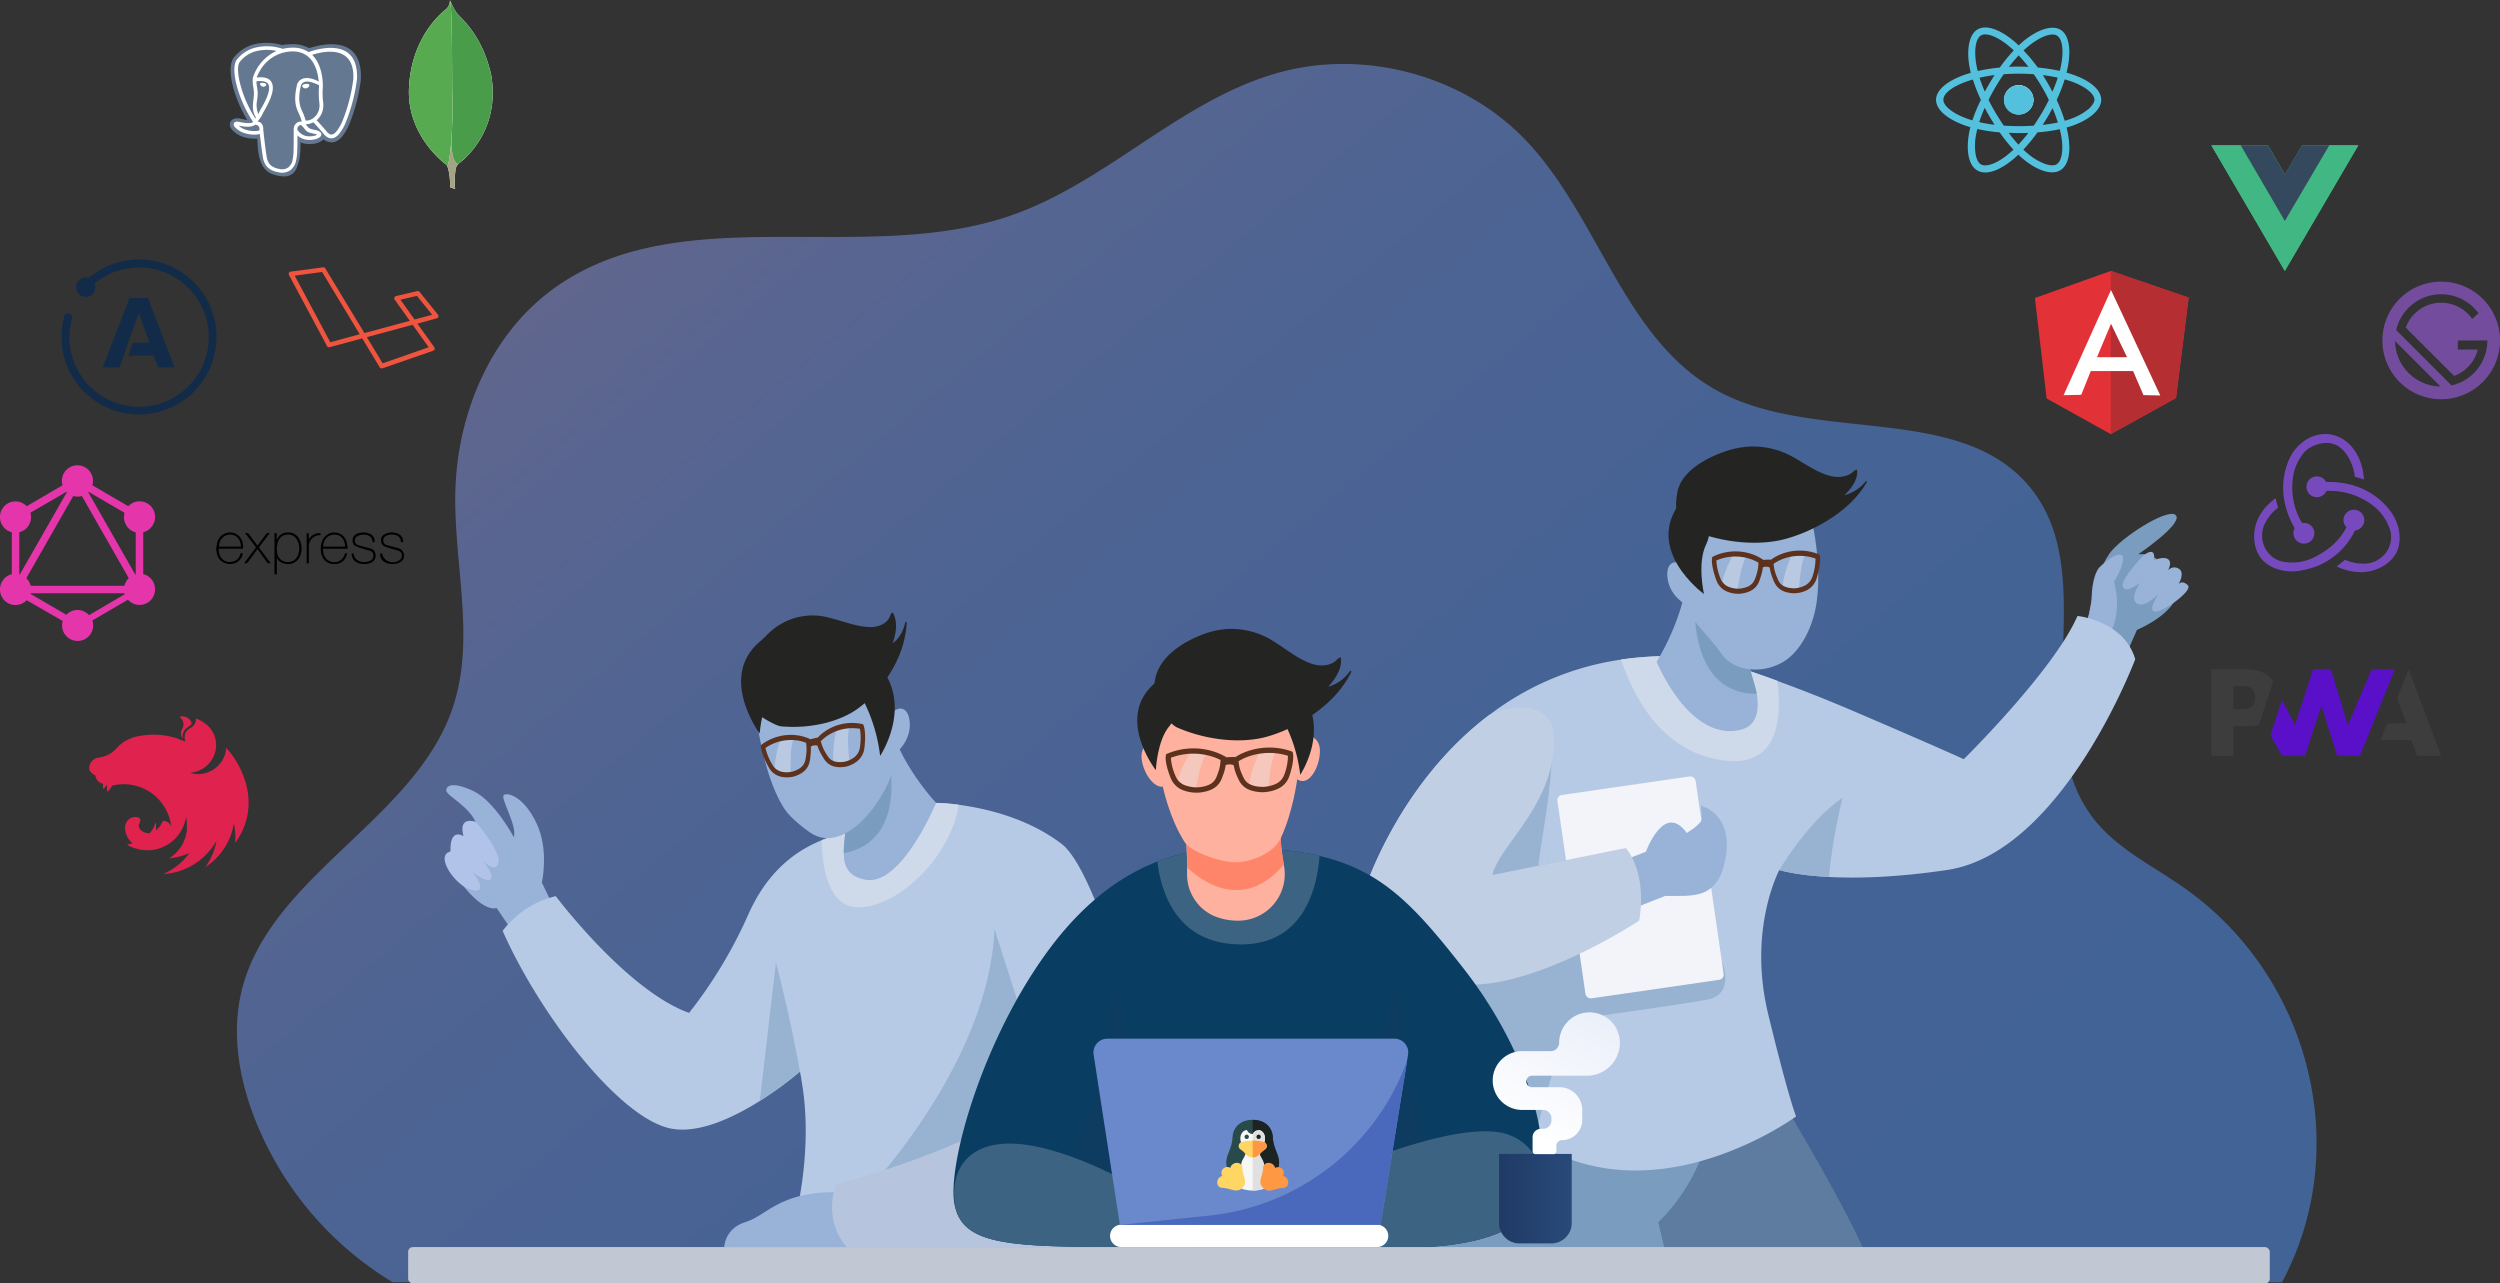 <svg xmlns="http://www.w3.org/2000/svg"  width="935.26" height="480.13" xmlns:xlink="http://www.w3.org/1999/xlink" viewBox="0 0 935.26 480.13"><rect x="0" y="0" width="935.26" height="480.13" fill="#333333" stroke="none"/><defs><linearGradient id="Degradado_sin_nombre_6" x1="152.42" y1="243.57" x2="152.42" y2="243.57" gradientUnits="userSpaceOnUse"><stop offset="0" stop-color="#dea4d6"/><stop offset="0.42" stop-color="#dca4d6"/><stop offset="0.57" stop-color="#d5a3d8"/><stop offset="0.68" stop-color="#caa2db"/><stop offset="0.77" stop-color="#b99fe0"/><stop offset="0.84" stop-color="#a39de5"/><stop offset="0.91" stop-color="#879aec"/><stop offset="0.96" stop-color="#6896f4"/><stop offset="1" stop-color="#5193fa"/></linearGradient><clipPath id="clip-path" transform="translate(0)"><rect x="23" y="97" width="58" height="58" style="fill:none"/></clipPath><clipPath id="clip-path-2" transform="translate(0)"><rect y="174" width="58" height="66" style="fill:none"/></clipPath><linearGradient id="linear-gradient" x1="94.08" y1="-93.74" x2="714.5" y2="649.24" gradientUnits="userSpaceOnUse"><stop offset="0" stop-color="#dea4d6"/><stop offset="0" stop-color="#dda4d6"/><stop offset="0.1" stop-color="#b89fe0"/><stop offset="0.2" stop-color="#989ce8"/><stop offset="0.3" stop-color="#7e98ee"/><stop offset="0.42" stop-color="#6a96f4"/><stop offset="0.56" stop-color="#5c94f7"/><stop offset="0.72" stop-color="#5493f9"/><stop offset="1" stop-color="#5193fa"/></linearGradient><linearGradient id="linear-gradient-2" x1="560.83" y1="448.44" x2="588.02" y2="448.44" gradientUnits="userSpaceOnUse"><stop offset="0" stop-color="#1f3a65"/><stop offset="1" stop-color="#294a7a"/></linearGradient><linearGradient id="linear-gradient-3" x1="603.5" y1="355.15" x2="569.18" y2="423.27" gradientUnits="userSpaceOnUse"><stop offset="0" stop-color="#e2e8f7"/><stop offset="1" stop-color="#fff"/></linearGradient></defs><title>p_cover4</title><g style="isolation:isolate"><g id="Layer_1" data-name="Layer 1"><path d="M152.42,243.57" transform="translate(0)" style="fill:url(#Degradado_sin_nombre_6)"/><path d="M761.26,111.48l28.39-10.12,29.13,10-4.71,37.54-24.42,13.51-24-13.34Z" transform="translate(0)" style="fill:#e23237;fill-rule:evenodd"/><path d="M818.78,111.31l-29.13-10v61l24.42-13.51Z" transform="translate(0)" style="fill:#b52e31;fill-rule:evenodd"/><path d="M789.73,121.12l6,12.5H784.5Zm0-12.63L772,147.84l6.6-.14,3.57-8.89H798l3.88,9,6.29.13Z" transform="translate(0)" style="fill:#fff;fill-rule:evenodd"/><path d="M858,199.64a3.9,3.9,0,0,0,3.88,3.74H862a3.88,3.88,0,0,0-.14-7.76h-.13a1.19,1.19,0,0,0-.49.07,25.36,25.36,0,0,1-3.6-15.38,18.57,18.57,0,0,1,4.09-10.74c2-2.57,5.88-3.81,8.52-3.88,7.34-.14,10.46,9,10.67,12.68.9.2,2.42.69,3.46,1-.83-11.23-7.76-17-14.41-17-6.24,0-12,4.5-14.27,11.16-3.19,8.87-1.11,17.39,2.77,24.11A3.16,3.16,0,0,0,858,199.64Zm35.2-9.77c-5.27-6.17-13-9.56-21.89-9.56h-1.11a3.81,3.81,0,0,0-3.4-2.08h-.14a3.88,3.88,0,0,0,.14,7.76h.14a3.91,3.91,0,0,0,3.4-2.36h1.24a26.4,26.4,0,0,1,14.76,4.51,18.48,18.48,0,0,1,7.34,8.87,9.57,9.57,0,0,1-.14,8.17,10.17,10.17,0,0,1-9.49,5.68,17.83,17.83,0,0,1-6.79-1.45c-.76.69-2.14,1.8-3.11,2.49a21.29,21.29,0,0,0,8.93,2.15c6.65,0,11.57-3.67,13.44-7.34C898.51,202.69,898.37,195.76,893.18,189.87ZM881,198.46a3.89,3.89,0,0,0-.42-7.76h-.14a3.87,3.87,0,0,0-3.74,4,3.93,3.93,0,0,0,1.11,2.56c-2.36,4.65-6,8-11.36,10.88a18.73,18.73,0,0,1-11.3,2.15,9.63,9.63,0,0,1-7.06-4.09,10.17,10.17,0,0,1-.56-10.74,16.43,16.43,0,0,1,4.71-5.54c-.27-.9-.69-2.43-.9-3.54-10,7.28-9,17.12-6,21.76,2.28,3.47,6.92,5.61,12,5.61a16.88,16.88,0,0,0,4.16-.48A26.62,26.62,0,0,0,881,198.46Z" transform="translate(0)" style="fill:#764abc"/><path d="M890.56,276.94l2.48-6.28h7.17l-3.4-9.53,4.26-10.77,12.19,32.38h-9l-2.08-5.8Z" transform="translate(0)" style="fill:#3d3d3d"/><path d="M882.88,282.74l13.06-32.38h-8.66l-8.93,20.93L872,250.36h-6.65l-6.82,20.93-4.81-9.54-4.35,13.41,4.42,7.58h8.52L868.47,264l5.87,18.76Z" transform="translate(0)" style="fill:#5a0fc8"/><path d="M842.54,257.81a4.24,4.24,0,0,1,1.15,3.12,4.55,4.55,0,0,1-1,3.13c-.75.86-2.12,1.28-4.12,1.28h-3.08v-8.7h3.1C840.45,256.64,841.76,257,842.54,257.81Zm-7.06,13.82h5.33a15.68,15.68,0,0,0,4.31-.54l1.38-4.25L850.36,255a9.23,9.23,0,0,0-1-1.32q-3-3.28-8.68-3.29H827.26v32.38h8.22Z" transform="translate(0)" style="fill:#3d3d3d"/><path d="M838.26,54.36h-11l27.5,47,27.5-47h-21l-6.47,10.89-6.32-10.89Z" transform="translate(0)" style="fill:#41b883"/><path d="M882.26,54.36l-27.5,47-27.5-47h11l16.5,28.18L871.4,54.36Z" transform="translate(0)" style="fill:#41b883"/><path d="M871.4,54.36,854.76,82.67l-16.5-28.31h10.18l6.32,10.89,6.47-10.89Z" transform="translate(0)" style="fill:#35495e"/><path d="M755.2,31.88a5.44,5.44,0,1,0,5.52,5.44A5.49,5.49,0,0,0,755.2,31.88Zm0,0a5.44,5.44,0,1,0,5.52,5.44A5.49,5.49,0,0,0,755.2,31.88Zm0,0a5.44,5.44,0,1,0,5.52,5.44A5.49,5.49,0,0,0,755.2,31.88Zm0,0a5.44,5.44,0,1,0,5.52,5.44A5.49,5.49,0,0,0,755.2,31.88Zm0,0a5.44,5.44,0,1,0,5.52,5.44A5.49,5.49,0,0,0,755.2,31.88Zm0,0a5.44,5.44,0,1,0,5.52,5.44A5.49,5.49,0,0,0,755.2,31.88Zm0,0a5.44,5.44,0,1,0,5.52,5.44A5.49,5.49,0,0,0,755.2,31.88Zm0,0a5.44,5.44,0,1,0,5.52,5.44A5.49,5.49,0,0,0,755.2,31.88Zm20.18-4c-.74-.25-1.5-.48-2.29-.7.17-.69.33-1.36.46-2,1.35-6.83.4-12.29-2.82-14.12s-9,.14-14.53,5l-1,.93c-.51-.48-1-.95-1.53-1.39C748.31,11,743,9.13,739.82,11s-4.35,7.71-2.84,14.92c.09.43.19.88.3,1.33-.68.2-1.34.4-2,.62-6.68,2.27-11,5.81-11,9.48,0,3.83,4.61,7.57,11.69,9.88l1.15.35c-.14.56-.26,1.1-.37,1.63-1.4,7-.32,12.69,3,14.58s8.4,0,13.65-4.42c.55-.47,1.11-1,1.67-1.51.43.42.86.81,1.29,1.18,5.42,4.67,11,6.61,14.3,4.72s4.22-7.15,2.93-13.86c-.13-.71-.3-1.44-.48-2.18.57-.16,1.13-.33,1.67-.51,6.81-2.3,11.29-6.08,11.29-9.86S781.92,30.14,775.38,27.89ZM758,18c4.82-4.22,9.39-5.9,11.46-4.72s2.71,5.52,1.55,11.37c-.13.61-.27,1.24-.43,1.87a66.59,66.59,0,0,0-8.24-1.26A62.32,62.32,0,0,0,757,18.86Q757.49,18.43,758,18ZM744.29,43.58c.63,1.06,1.26,2.09,1.9,3.1-2-.25-4-.57-5.76-1a54.62,54.62,0,0,1,2.07-5.36C743.07,41.42,743.66,42.5,744.29,43.58Zm-3.74-14.5a56.78,56.78,0,0,1,5.63-1c-.64,1-1.26,2-1.88,3.05s-1.21,2.12-1.77,3.16A54.63,54.63,0,0,1,740.55,29.08Zm3.38,8.27q1.2-2.41,2.66-4.89c1-1.63,1.95-3.2,3-4.69,1.83-.13,3.72-.21,5.63-.21s3.79.07,5.63.21q1.56,2.25,3,4.7c1,1.63,1.83,3.28,2.63,4.91q-1.2,2.46-2.63,4.91c-1,1.64-2,3.22-3,4.72-1.8.12-3.68.18-5.6.18s-3.82-.07-5.66-.2q-1.5-2.24-3-4.71C745.62,40.63,744.73,39,743.93,37.35Zm22.17,6.24c.61-1,1.2-2.09,1.75-3.15a55.06,55.06,0,0,1,2,5.38,55.67,55.67,0,0,1-5.69.9C764.83,45.7,765.47,44.66,766.1,43.59Zm0-12.42c-.61-1-1.24-2.07-1.89-3.07,2,.25,3.84.56,5.6.95-.54,1.71-1.2,3.48-2,5.27Q767,32.75,766.11,31.17ZM755.17,20.72A55.69,55.69,0,0,1,758.84,25c-1.2-.05-2.42-.08-3.64-.08s-2.45,0-3.66.09C752.74,23.47,754,22,755.17,20.72Zm-14-7.5c1.94-1.1,6.2.44,10.76,4.35.47.41,1,.84,1.42,1.29a62,62,0,0,0-5.22,6.42,64.68,64.68,0,0,0-8.26,1.29c-.1-.41-.2-.81-.28-1.21C738.26,19.14,739.07,14.4,741.14,13.22Zm-3.27,31.83-1-.32c-6.11-2-9.88-5-9.88-7.41s3.49-5.08,9.2-7c.6-.2,1.21-.39,1.84-.57a60.69,60.69,0,0,0,3,7.6A60.47,60.47,0,0,0,737.87,45.05ZM751.7,57.36c-4.49,3.81-8.66,5.26-10.61,4.15-.91-.52-1.65-1.83-2-3.78a21.69,21.69,0,0,1,.3-8c.1-.48.21-1,.33-1.48a62.67,62.67,0,0,0,8.37,1.28A62.26,62.26,0,0,0,753.25,56C752.73,56.46,752.21,56.93,751.7,57.36Zm3.4-3.25q-1.82-2-3.63-4.4c1.23,0,2.47.08,3.73.08s2.43,0,3.62-.07C757.6,51.3,756.35,52.77,755.1,54.11Zm14.26,7.37c-.91.52-2.43.5-4.33-.16a22.59,22.59,0,0,1-6.92-4.27c-.39-.34-.78-.7-1.17-1.07a64.43,64.43,0,0,0,5.3-6.46,63.44,63.44,0,0,0,8.33-1.19c.17.69.32,1.37.45,2C772.12,56.09,771.31,60.37,769.36,61.48Zm11.79-20.54a22.54,22.54,0,0,1-7.21,3.78c-.49.16-1,.32-1.52.47a62.69,62.69,0,0,0-3-7.81,61.79,61.79,0,0,0,3-7.69q1.11.31,2.13.66c5.59,1.92,9,4.75,9,7C783.46,38.36,782.68,39.65,781.15,40.94ZM755.2,42.76a5.44,5.44,0,1,0-5.52-5.44A5.48,5.48,0,0,0,755.2,42.76Zm0-10.88a5.44,5.44,0,1,0,5.52,5.44A5.49,5.49,0,0,0,755.2,31.88Zm0,0a5.44,5.44,0,1,0,5.52,5.44A5.49,5.49,0,0,0,755.2,31.88Zm0,0a5.44,5.44,0,1,0,5.52,5.44A5.49,5.49,0,0,0,755.2,31.88Zm0,0a5.44,5.44,0,1,0,5.52,5.44A5.49,5.49,0,0,0,755.2,31.88Zm0,0a5.44,5.44,0,1,0,5.52,5.44A5.49,5.49,0,0,0,755.2,31.88Zm0,0a5.44,5.44,0,1,0,5.52,5.44A5.49,5.49,0,0,0,755.2,31.88Zm0,0a5.44,5.44,0,1,0,5.52,5.44A5.49,5.49,0,0,0,755.2,31.88Zm0,0a5.44,5.44,0,1,0,5.52,5.44A5.49,5.49,0,0,0,755.2,31.88Z" transform="translate(0)" style="fill:#53c1de"/><path d="M755.2,31.88a5.44,5.44,0,1,0,5.52,5.44A5.49,5.49,0,0,0,755.2,31.88Z" transform="translate(0)" style="fill:#fff"/><path d="M760.72,37.32a5.52,5.52,0,1,1-5.52-5.44A5.48,5.48,0,0,1,760.72,37.32Z" transform="translate(0)" style="fill:#53c1de"/><path d="M913.26,105.36a22,22,0,1,0,22,22A22,22,0,0,0,913.26,105.36ZM896,127.59l17,17A17.27,17.27,0,0,1,896,127.59Zm21.14,16.61-20.71-20.71a17.28,17.28,0,0,1,30.81-6.3l-2.39,2.11A14.11,14.11,0,0,0,900,122.56l18.07,18.06a14.13,14.13,0,0,0,8.89-9.87h-7.49v-3.39h11.07A17.28,17.28,0,0,1,917.13,144.2Z" transform="translate(0)" style="fill:#744c9e"/><path d="M142.77,137.8a.85.85,0,0,1-.74-.42l-6.52-10.79-12.18,3.29a.86.86,0,0,1-1-.42L108.1,102.87a.86.86,0,0,1,.65-1.25l12.1-1.61a.84.84,0,0,1,.85.41l14.62,24.18,17-4.58-5.67-7.93a.86.86,0,0,1,.51-1.33l7.94-1.86a.88.88,0,0,1,.87.3l6.87,8.52a.84.84,0,0,1,.15.79.86.86,0,0,1-.6.57l-7.23,2,6.31,8.83a.84.84,0,0,1,.11.75.85.85,0,0,1-.53.55l-19,6.59A.92.92,0,0,1,142.77,137.8Zm-5.53-11.67,5.91,9.78,17.22-6-6-8.41Zm-27-23,13.33,24.9,11-3-14.08-23.29Zm39.56,9,5.29,7.4,6.58-1.77-5.71-7.08Z" transform="translate(0)" style="fill:#f0543f"/><path d="M96.28,52.49c0-.08,0-.19,0-.37a1.9,1.9,0,0,0,0-.25l-.35,0h-.09a14.89,14.89,0,0,1-3-.2,11.75,11.75,0,0,1-2.72-.78,9.62,9.62,0,0,1-3.44-2.52A3,3,0,0,1,86,46.84a2.17,2.17,0,0,1,.29-1.39,2.25,2.25,0,0,1,1.1-.94,3.86,3.86,0,0,1,2.43-.14c1.33.27,2.17.45,2.7.58a48.61,48.61,0,0,1-5.17-11.82c-1.43-5.14-1.45-9.61.1-11.57a14.29,14.29,0,0,1,8.1-5.12,21,21,0,0,1,10,.42c.49-.09,1-.16,1.52-.22.74-.07,1.47-.12,2.21-.13a13.06,13.06,0,0,1,3.93.51,10.78,10.78,0,0,1,2.42,1C120,16.61,135.86,12.44,135,29.88a67.54,67.54,0,0,1-4.25,16.41,18.31,18.31,0,0,1-2.94,5c-1.51,1.67-3.25,2.4-5.23,1.7a5.1,5.1,0,0,1-1.57-.89,2.57,2.57,0,0,1-.28.29,5.62,5.62,0,0,1-2.32,1.18,10.12,10.12,0,0,1-4.1.21,7.49,7.49,0,0,1-1.91-.56,8.38,8.38,0,0,1,0,.86c0,.44,0,.87,0,1.18,0,1.06-.1,2.11-.22,3.12a12,12,0,0,1-.58,2.77c0,.1-.07.2-.11.31-.63,2-1.81,5.48-7.31,4.31-2.14-.45-4-1-5.57-3.19-1.33-1.87-2.18-4.86-2.31-10.08Z" transform="translate(0)" style="fill:#647891;fill-rule:evenodd"/><path d="M98.49,48.8c.14-2.66-1.19-3.12-2.11-3.39.1-.14.23-.31.38-.49a9.44,9.44,0,0,0,1.55-2.47c.07-.17.29-.56.58-1.07C100.11,39.22,102.5,35,102,32c-.33-2.07-1.93-3.45-5.93-3l0-.12a13.77,13.77,0,0,1,.95-2,14.14,14.14,0,0,1,12.29-7.64c8.16-.13,9.65,7.9,9.92,11.28a8.44,8.44,0,0,0-1.24-.62,10.8,10.8,0,0,0-2.24-.63,5.52,5.52,0,0,0-2.36.12A3.51,3.51,0,0,0,111,32.18c-1.26,5.78-.13,8.27.76,10.21a13.55,13.55,0,0,1,.78,1.94c.15.41.27.8.37,1.15l-.3,0a2.62,2.62,0,0,0-1.58.47,3.14,3.14,0,0,0-1,1.42,4.34,4.34,0,0,0-.15,1.6c0,2.6,0,5.16-.06,7.25a18.31,18.31,0,0,1-.5,4.21,5.17,5.17,0,0,1-1.38,2.12,4,4,0,0,1-3.59.6,6.2,6.2,0,0,1-3.28-1.51,5.6,5.6,0,0,1-1.32-3.1c-.17-1-.42-2.8-.63-4.55-.28-2.15-.52-4.37-.59-5.14Zm19.15,1.27c-2.69-.55-3-.89-3.82-2a10.66,10.66,0,0,0-1-1.12.46.46,0,0,0-.31-.15,1.16,1.16,0,0,0-.63.21,1.57,1.57,0,0,0-.54.75,1.06,1.06,0,0,0,.06,1,4.86,4.86,0,0,0,1.47,1.42,4.91,4.91,0,0,0,1.91.74,7.29,7.29,0,0,0,2.94-.16,3,3,0,0,0,.94-.41,4.4,4.4,0,0,0-1-.29Zm.78-5.06c.22-.19.43-.38.63-.59a7.23,7.23,0,0,0,1.86-4.19,7.67,7.67,0,0,0,0-1.79,27.73,27.73,0,0,1-.14-5.76,5.46,5.46,0,0,0,0-.7c0-.06.2-7.37-4-11.46,3.8-1.25,16.08-4.2,15.4,9.15a63.51,63.51,0,0,1-4,15.46,15.82,15.82,0,0,1-2.44,4.2c-.73.8-1.47,1.19-2.19.94a3.09,3.09,0,0,1-1.26-1c-1.6-1.91-3.1-3.53-3.79-4.26Zm-15-25.94a16.33,16.33,0,0,0-7.59,7.12,14.07,14.07,0,0,0-1,2.23,3.45,3.45,0,0,0-.29,1.45v.07a12.57,12.57,0,0,0,.23,2.67A19.28,19.28,0,0,1,95,34.77a16.19,16.19,0,0,1-.18,2.41c-.27,2.14-.54,4.43.91,6.78l-.07.09a2,2,0,0,1-.18.21A44.93,44.93,0,0,1,90.1,32.31c-1.22-4.32-1.4-7.85-.41-9.12a11.57,11.57,0,0,1,5.93-4,17.09,17.09,0,0,1,7.8-.15ZM119.34,32c0,.21,0,.42,0,.62a29,29,0,0,0,.15,6,6,6,0,0,1,0,1.47A5.76,5.76,0,0,1,118,43.46a5.1,5.1,0,0,1-3,1.65c-.21,0-.42,0-.63,0a12.87,12.87,0,0,0-.43-1.33,18.19,18.19,0,0,0-.81-2c-.8-1.77-1.82-4-.65-9.36a2.16,2.16,0,0,1,1.46-1.78,3.89,3.89,0,0,1,1.73-.07,8.34,8.34,0,0,1,1.91.54,18.44,18.44,0,0,1,1.83.8Zm-4.19-.58a2.85,2.85,0,0,0-1.7.23.7.7,0,0,0-.28.23.63.63,0,0,0-.11.35,1.12,1.12,0,0,0,.46.59,1.38,1.38,0,0,0,1,.23,1.63,1.63,0,0,0,.88-.48,1,1,0,0,0,.33-.68c0-.21-.17-.38-.53-.47Zm-19.21-1c3.23-.4,4.48.48,4.7,1.84.4,2.44-1.84,6.42-3,8.45A11.41,11.41,0,0,0,97,41.92a5.33,5.33,0,0,1-.37.76,9.24,9.24,0,0,1-.42-5.33,19.24,19.24,0,0,0,.19-2.62,17.9,17.9,0,0,0-.26-2.32,13.3,13.3,0,0,1-.21-2Zm-.4,16.2.35.11c.49.14,1.26.35,1.19,2a1.44,1.44,0,0,1-.6.18,7.75,7.75,0,0,1-1.86.1,10.27,10.27,0,0,1-3.37-.72,7.8,7.8,0,0,1-2-1.29C91.08,47.35,93.87,47.87,95.54,46.62Zm1.72-15.23a.86.86,0,0,0,.29.6,1.45,1.45,0,0,0,.84.45,1.3,1.3,0,0,0,.73-.15c.29-.16.51-.38.51-.6a.51.51,0,0,0-.31-.43,2.41,2.41,0,0,0-.79-.24,2.06,2.06,0,0,0-.82,0c-.26.06-.42.18-.44.35ZM94.69,45.63c-.32.31-1.43.78-5.13,0a2.64,2.64,0,0,0-1.55,0,1,1,0,0,0-.45.39.92.92,0,0,0-.13.58,1.6,1.6,0,0,0,.34.83,8.24,8.24,0,0,0,2.89,2.08,11.78,11.78,0,0,0,3.88.84,9.62,9.62,0,0,0,2.21-.11,3,3,0,0,0,.45-.12c.11,1,.29,2.47.47,3.93.23,1.82.48,3.63.65,4.62a7,7,0,0,0,1.7,3.83,7.47,7.47,0,0,0,4,1.91,5.38,5.38,0,0,0,4.8-.89,6.35,6.35,0,0,0,1.77-2.69,18.48,18.48,0,0,0,.61-4.66c.07-1.61.1-3.5.08-5.48a6.42,6.42,0,0,0,3.25,1.56,8.89,8.89,0,0,0,3.52-.18,4.54,4.54,0,0,0,1.7-.85,1.35,1.35,0,0,0,.45-.8,1.07,1.07,0,0,0-.06-.56,1.12,1.12,0,0,0-.33-.45,3.85,3.85,0,0,0-1.89-.77c-2.17-.45-2.37-.69-3-1.47a6.93,6.93,0,0,0-.5-.58v-.1a4,4,0,0,0,.7-.06,6,6,0,0,0,2.1-.69c.59.63,2.17,2.31,3.89,4.37A4.58,4.58,0,0,0,123,51.59c1.35.47,2.59-.08,3.71-1.31a16.91,16.91,0,0,0,2.69-4.6,66.41,66.41,0,0,0,4.14-15.94c.83-16.53-15.49-11.21-18.09-10.25a10.3,10.3,0,0,0-6.12-1.65,15.14,15.14,0,0,0-3.48.43c-.52-.14-1.25-.34-1.28-.36l-.36-.08a18.59,18.59,0,0,0-9,.07,12.77,12.77,0,0,0-6.64,4.45C87.31,24,87.41,28,88.73,32.69a46.68,46.68,0,0,0,6,13Z" transform="translate(0)" style="fill:#fff;fill-rule:evenodd"/><path d="M102.67,214.84V199.47h.83v2.42a2.88,2.88,0,0,0,.27-.34,4.13,4.13,0,0,1,3.77-2.34,4.42,4.42,0,0,1,4.35,2.34,7.47,7.47,0,0,1,.18,6.88,4.67,4.67,0,0,1-5.17,2.5,4.23,4.23,0,0,1-1.94-.68,4.06,4.06,0,0,1-1.39-1.52v6.11Zm.83-9.93.19,1.8a3.8,3.8,0,0,0,3.45,3.5,4,4,0,0,0,2.6-.48,3.93,3.93,0,0,0,1.7-2,6.66,6.66,0,0,0-.15-5.49,3.82,3.82,0,0,0-4-2.23,3.65,3.65,0,0,0-2.11.85,3.7,3.7,0,0,0-1.23,1.91,19.59,19.59,0,0,0-.41,2.16ZM129.83,207a4.49,4.49,0,0,1-4.39,4c-3.49.17-5.13-2.15-5.4-4.83a7.69,7.69,0,0,1,.69-4.25,4.74,4.74,0,0,1,4.94-2.65,4.53,4.53,0,0,1,4,3.45,24.75,24.75,0,0,1,.4,2.56h-9.18c-.17,2.43,1.13,4.38,3,4.85a3.93,3.93,0,0,0,5-2.62c.16-.57.45-.64,1-.49Zm-8.93-2.52h8.21c-.05-2.59-1.66-4.47-3.85-4.49C122.8,199.94,121,201.75,120.9,204.47Zm10.63,2.58h.8a3.23,3.23,0,0,0,1.9,2.78,4.89,4.89,0,0,0,2.16.44,5,5,0,0,0,2.14-.55,1.9,1.9,0,0,0,1.13-1.9,1.8,1.8,0,0,0-.29-1.08,1.88,1.88,0,0,0-.89-.68c-.88-.32-1.82-.51-2.72-.8a19.23,19.23,0,0,1-2.75-1c-1.46-.71-1.55-3.47.1-4.35a5.83,5.83,0,0,1,5.54-.08,2.9,2.9,0,0,1,1.47,3h-.69s-.06-.06-.06-.09c-.08-2.2-1.93-2.89-3.92-2.7a5,5,0,0,0-1.7.52,1.66,1.66,0,0,0-.77.69,1.77,1.77,0,0,0-.22,1,1.73,1.73,0,0,0,.31,1,1.83,1.83,0,0,0,.83.62c.86.32,1.78.52,2.68.77l2.17.57a2.54,2.54,0,0,1,1.24.88,2.62,2.62,0,0,1,.52,1.43,2.73,2.73,0,0,1-1.47,2.83c-1.9,1.07-5,.79-6.41-.57a3.76,3.76,0,0,1-1.1-2.69Zm19.18-4.25H150a2,2,0,0,0-.05-.28,2.48,2.48,0,0,0-2-2.37,5,5,0,0,0-3.18.16,1.91,1.91,0,0,0-1,.68,2,2,0,0,0-.39,1.16,1.77,1.77,0,0,0,1.36,1.79l3.45.89a10.68,10.68,0,0,1,1.1.33,2.85,2.85,0,0,1,1.88,2.59,2.83,2.83,0,0,1-1.74,2.7,6.35,6.35,0,0,1-2.54.56,6.43,6.43,0,0,1-2.56-.51,3.52,3.52,0,0,1-1.61-1.39,3.6,3.6,0,0,1-.53-2.05h.74a4.13,4.13,0,0,0,6.3,2.63,2,2,0,0,0,1.09-1.89,1.73,1.73,0,0,0-.31-1.08,1.81,1.81,0,0,0-.89-.67c-.88-.32-1.82-.5-2.73-.8a19.31,19.31,0,0,1-2.76-1c-1.42-.7-1.53-3.44.08-4.31a5.72,5.72,0,0,1,5.63-.06,2.87,2.87,0,0,1,1.15,1.24,3,3,0,0,1,.28,1.67Zm-49.41,7.89a1.35,1.35,0,0,1-.93,0,1.37,1.37,0,0,1-.69-.61L96.75,206l-.42-.57-3.41,4.63a1.25,1.25,0,0,1-.65.59,1.21,1.21,0,0,1-.88,0l4.38-5.88-4.08-5.32a1.36,1.36,0,0,1,1.62.57l3,4.11,3.06-4.09a1.2,1.2,0,0,1,1.52-.57l-1.58,2.1-2.15,2.79a.62.62,0,0,0-.14.19.59.59,0,0,0,0,.23.69.69,0,0,0,0,.24.62.62,0,0,0,.14.19l4.09,5.45Zm18.62-11.26v.8a4,4,0,0,0-1.69.24,4.14,4.14,0,0,0-1.45.91,4.11,4.11,0,0,0-1.24,3.1v6.24h-.82V199.48h.8v2.3a4.78,4.78,0,0,1,4.4-2.35Zm-39,5.3.36-1.77A4.91,4.91,0,0,1,89,200.18c1.61,1.27,2,3.06,1.93,5.08H81.84c-.15,3.61,2.45,5.79,5.78,4.67a3.44,3.44,0,0,0,2.2-2.44c.17-.57.46-.67,1-.5a4.71,4.71,0,0,1-.72,1.94,4.56,4.56,0,0,1-1.48,1.42,5.36,5.36,0,0,1-6.22-.79A5.54,5.54,0,0,1,81,206.28a2.14,2.14,0,0,0-.12-.57v-1Zm1-.25h8.21c0-2.61-1.71-4.47-3.91-4.49-2.45,0-4.2,1.79-4.31,4.48Z" transform="translate(0)"/><path d="M68.33,268a3.88,3.88,0,0,0-1.21.21,3.39,3.39,0,0,1,1.44,2c0,.11,0,.19.06.29a1.33,1.33,0,0,1,0,.28c.07,1.34-.35,1.51-.65,2.31a3.23,3.23,0,0,0,.22,3,1.93,1.93,0,0,0,.19.34c-.59-3.87,2.68-4.45,3.28-5.66,0-1.06-.84-1.76-1.53-2.25A3.44,3.44,0,0,0,68.33,268Zm4.93.87a1.78,1.78,0,0,0,0,.45c0,.12,0,.27,0,.39s-.06.25-.1.37a2.72,2.72,0,0,1-.13.37l-.17.35-.12.18-.1.14a3.55,3.55,0,0,1-.23.31,1.79,1.79,0,0,1-.28.27v0a3.7,3.7,0,0,1-.29.24c-.33.25-.7.43-1,.66a2.49,2.49,0,0,0-.31.23,2.31,2.31,0,0,0-.29.24,3.76,3.76,0,0,0-.28.29,3.65,3.65,0,0,0-.24.31c-.07.11-.15.21-.21.32l-.17.35a3,3,0,0,0-.13.35c0,.14-.07.27-.1.39s0,.13,0,.2a1.13,1.13,0,0,1,0,.18c0,.12,0,.26,0,.38a2.62,2.62,0,0,0,0,.28,1.81,1.81,0,0,0,0,.38c0,.12,0,.25.08.37l.12.36a2.25,2.25,0,0,0,.11.22l-3.56-1.36c-.61-.17-1.2-.32-1.8-.46l-1-.23a26.6,26.6,0,0,0-2.82-.41l-.08,0c-.92-.09-1.84-.14-2.77-.14-.68,0-1.36,0-2,.08a27.29,27.29,0,0,0-2.83.34c-.24,0-.47.07-.7.12-.48.09-.95.2-1.4.3l-.69.19c-.24.09-.45.2-.67.29l-.51.23s-.06,0-.08,0l-.43.21-.11.05-.48.24-.31.16-.14.07-.4.23-.38.23-.31.22s0,0,0,0l-.3.21,0,0-.23.19-.09.06-.24.19s0,.05-.06.07l-.28.26,0,0c-.09.07-.18.17-.28.26s0,0,0,0l-.23.24-.11.09a3.45,3.45,0,0,1-.26.28s-.05.05-.06.08l-.36.36,0,.05a8,8,0,0,1-.79.75,10.51,10.51,0,0,1-.86.67c-.31.21-.61.4-.93.58a9.8,9.8,0,0,1-1,.46c-.33.14-.67.26-1,.37a15.39,15.39,0,0,1-1.89.44,2.47,2.47,0,0,0-.38.05l-.39.09-.37.14a2.11,2.11,0,0,0-.38.17c-.1.07-.23.13-.34.21a3.88,3.88,0,0,0-.31.26,2.7,2.7,0,0,0-.31.28,3.73,3.73,0,0,0-.26.3,3.5,3.5,0,0,0-.23.35,2.56,2.56,0,0,0-.22.35c-.06.14-.12.27-.17.4s-.09.26-.14.4-.06.25-.08.37v0c0,.14,0,.32,0,.42s0,.2,0,.3a.68.68,0,0,0,0,.2,1.24,1.24,0,0,0,.06.29,1.62,1.62,0,0,0,.11.28h0a1.4,1.4,0,0,0,.17.28,2.34,2.34,0,0,0,.2.27l.26.25a1.76,1.76,0,0,0,.3.24,3.72,3.72,0,0,0,.94.68l.25.12h0a.22.22,0,0,0,0,.08c0,.12.05.24.08.37a2.53,2.53,0,0,0,.12.36c0,.1.08.19.13.28l0,.08c.06.12.13.23.19.33l.23.32c.08.09.17.2.26.29a3.73,3.73,0,0,0,.3.26,0,0,0,0,0,0,0,2.55,2.55,0,0,0,.28.21,2.33,2.33,0,0,0,.34.2,2,2,0,0,0,.36.17,1.42,1.42,0,0,0,.31.11l.06,0,.2,0a6.1,6.1,0,0,0,.06,1.89c.14.3.82-.63,1.5-1.7a9.51,9.51,0,0,0,0,2.66c.17.38,1.1-.81,1.91-2.13a17.87,17.87,0,0,1,22.06,15.57,3,3,0,0,0-3.2-2.34,8,8,0,0,1-2.53,3.49,9.85,9.85,0,0,0-.15-3.06A9.87,9.87,0,0,1,56,311.72a4.34,4.34,0,0,1-3.72-1.65c-.06-.05-.08-.14-.13-.2s-.09-.22-.12-.32a1,1,0,0,1-.09-.33,1.72,1.72,0,0,1,0-.33v-.23a3,3,0,0,1,.08-.32,1.73,1.73,0,0,1,.11-.32,3.3,3.3,0,0,1,.18-.32c.27-.74.27-1.34-.21-1.69a1.68,1.68,0,0,0-.3-.15l-.2-.06-.12-.05-.33-.08a1.24,1.24,0,0,0-.33,0,1.87,1.87,0,0,0-.34,0h-.23a1.27,1.27,0,0,0-.34.05,3,3,0,0,0-.32.06,2.13,2.13,0,0,0-.33.11L49,306l-.29.15c-3.61,2.32-1.46,7.77,1,9.34a7.89,7.89,0,0,0-2.14.57l0,0a14.59,14.59,0,0,0,2.1,1c1,.32,2,.61,2.51.73v0a15,15,0,0,0,3.9.27,14.65,14.65,0,0,0,13.51-12.42l.09.4c0,.27.11.56.14.86h0a3.38,3.38,0,0,1,.07.4v.06c0,.14,0,.28,0,.4s0,.33,0,.5v.25c0,.07,0,.16,0,.24s0,.18,0,.28v.21c0,.11,0,.2,0,.31a1.48,1.48,0,0,1,0,.2c0,.1,0,.21,0,.33a.66.66,0,0,0,0,.14c0,.12,0,.23,0,.35a.34.34,0,0,1,0,.14c0,.15,0,.29-.06.44v0h0l-.09.43v.05l-.09.41s0,.05,0,.06a3.25,3.25,0,0,1-.11.42v0c0,.15-.09.29-.12.43l0,0c0,.15-.09.31-.14.46s-.1.29-.17.44-.11.31-.17.45l-.18.44h0a4.14,4.14,0,0,1-.2.43l0,.1a.13.13,0,0,1,0,.05,14.5,14.5,0,0,1-4.35,5.14c-.13.08-.25.17-.37.26l-.11.08-.34.23,0,.09h0l.65-.09h0c.41-.06.81-.14,1.21-.22a2.17,2.17,0,0,0,.35-.07l.21,0,.33-.06.28-.08a28.75,28.75,0,0,0,4.49-1.47A24.79,24.79,0,0,1,61.08,327a25.58,25.58,0,0,0,5.28-.9A24.68,24.68,0,0,0,81,314.55a24.22,24.22,0,0,1-4.16,9.83A24.08,24.08,0,0,0,87.5,308a24.4,24.4,0,0,1,.45,7.38c11.18-15.41.93-31.38-3.37-35.58,0,0,0,0,0-.08v0l0,0a4.93,4.93,0,0,1,0,.55c0,.36-.09.69-.15,1s-.18.67-.27,1-.23.66-.37,1-.3.62-.46.93a9.9,9.9,0,0,1-.56.87c-.2.29-.42.57-.64.83a10.52,10.52,0,0,1-.73.76,5.32,5.32,0,0,1-.45.38l-.35.31c-.28.21-.56.41-.87.6s-.6.36-.91.52l-1,.42a9.16,9.16,0,0,1-1,.33c-.34.09-.7.17-1,.23s-.71.09-1,.12l-.74,0c-.36,0-.72,0-1.06-.06a9.15,9.15,0,0,1-1-.15c-.36-.07-.7-.16-1-.26h0c.34,0,.68-.07,1-.13s.7-.14,1-.23.68-.2,1-.32a7.85,7.85,0,0,0,1-.43,10.36,10.36,0,0,0,.93-.5c.29-.2.59-.4.87-.61s.54-.45.79-.69a10.36,10.36,0,0,0,.73-.75c.23-.28.44-.55.65-.83,0,0,.06-.1.09-.15.16-.25.31-.49.45-.73a9.06,9.06,0,0,0,.46-.94,10.47,10.47,0,0,0,.38-1c.1-.32.18-.65.26-1s.12-.69.15-1a9.24,9.24,0,0,0,.07-1c0-.24,0-.48,0-.73s-.08-.69-.13-1-.14-.68-.23-1-.22-.66-.34-1-.28-.64-.44-.95-.34-.61-.52-.9-.41-.57-.62-.84l-.71-.78-.41-.38a25.9,25.9,0,0,0-2.15-1.5l-.31-.16a6,6,0,0,0-1.47-.64Z" transform="translate(0)" style="fill:#e0234e"/><g style="clip-path:url(#clip-path)"><path d="M44.7,137.45H38.44l10-25.94h6.92l10,25.94H59.09l-1.64-4.4H48l1.71-4.86h6.22l-4-11.16ZM24.06,118.24a1.51,1.51,0,0,1,2.9.81,26.06,26.06,0,1,0,8.46-13,3.62,3.62,0,1,1-3.34-2.23,3.67,3.67,0,0,1,1.1.17,29,29,0,1,1-9.12,14.29Z" transform="translate(0)" style="fill:#112b49"/></g><g style="clip-path:url(#clip-path-2)"><path d="M34.57,181.55,48,189.38a6.27,6.27,0,0,1,1.32-1.06,5.78,5.78,0,0,1,7.93,2.16,5.92,5.92,0,0,1-2.13,8,5.65,5.65,0,0,1-1.54.62v15.66a5.72,5.72,0,0,1,1.53.62,5.9,5.9,0,0,1,2.13,8,5.78,5.78,0,0,1-7.94,2.15,5.9,5.9,0,0,1-1.44-1.18l-13.32,7.78a5.69,5.69,0,0,1,.3,1.85,5.81,5.81,0,1,1-11.62,0,5.75,5.75,0,0,1,.24-1.66L10,224.56a6,6,0,0,1-1.3,1,5.77,5.77,0,0,1-7.94-2.15,5.92,5.92,0,0,1,2.13-8,5.72,5.72,0,0,1,1.53-.62V199.13a5.65,5.65,0,0,1-1.54-.62,5.92,5.92,0,0,1-2.13-8,5.78,5.78,0,0,1,7.93-2.16A6.23,6.23,0,0,1,10,189.37l13.4-7.83a5.65,5.65,0,0,1-.24-1.66,5.81,5.81,0,1,1,11.62,0A6.13,6.13,0,0,1,34.57,181.55ZM33.17,184l13.43,7.85a5.91,5.91,0,0,0,.56,4.54,5.77,5.77,0,0,0,3.62,2.77V214.8l-.22.06L33,184.12Zm-8.18.17L7.44,214.86l-.22-.06V199.12a5.77,5.77,0,0,0,3.62-2.77,5.89,5.89,0,0,0,.55-4.55L24.82,184Zm5.63,1.39,17.54,30.72a6,6,0,0,0-1,1.32,5.81,5.81,0,0,0-.61,1.55H11.47a5.81,5.81,0,0,0-.61-1.55,6,6,0,0,0-1-1.31l17.54-30.73a5.82,5.82,0,0,0,3.24,0Zm2.68,44.57,13.34-7.8c0-.13-.08-.25-.11-.38H11.47l-.06.22L24.82,230a5.76,5.76,0,0,1,8.48.12Z" transform="translate(0)" style="fill:#e535ab;fill-rule:evenodd"/></g><path d="M170.26,70.71l-1.86-.65s.22-9.59-3.18-10.28c-2.28-2.66.36-112.95,8.54-.37,0,0-2.82,1.42-3.32,3.86A36.16,36.16,0,0,0,170.26,70.71Z" transform="translate(0)" style="fill:#fff;fill-rule:evenodd"/><path d="M170.26,70.71l-1.86-.65s.22-9.59-3.18-10.28c-2.28-2.66.36-112.95,8.54-.37,0,0-2.82,1.42-3.32,3.86A36.16,36.16,0,0,0,170.26,70.71Z" transform="translate(0)" style="fill:#a6a385;fill-rule:evenodd"/><path d="M171.26,61.43s16.31-10.83,12.5-33.38C180.07,11.66,171.4,6.29,170.44,4.22a23.51,23.51,0,0,1-2-4l.68,45.6S167.67,59.73,171.26,61.43Z" transform="translate(0)" style="fill:#fff;fill-rule:evenodd"/><path d="M171.26,61.43s16.31-10.83,12.5-33.38C180.07,11.66,171.4,6.29,170.44,4.22a23.51,23.51,0,0,1-2-4l.68,45.6S167.67,59.73,171.26,61.43Z" transform="translate(0)" style="fill:#499d4a;fill-rule:evenodd"/><path d="M167.44,62S152.13,51.47,153,32.87,164.72,5.14,166.81,3.49A4.34,4.34,0,0,0,168.31,0c.95,2.07.77,30.9.9,34.3C169.62,47.38,168.49,59.55,167.44,62Z" transform="translate(0)" style="fill:#fff;fill-rule:evenodd"/><path d="M167.44,62S152.13,51.47,153,32.87,164.72,5.14,166.81,3.49A4.34,4.34,0,0,0,168.31,0c.95,2.07.77,30.9.9,34.3C169.62,47.38,168.49,59.55,167.44,62Z" transform="translate(0)" style="fill:#58aa50;fill-rule:evenodd"/><polygon points="579.57 495.94 579.57 495.94 579.57 495.94 579.57 495.94 579.57 495.94" style="fill:#fff;stroke:#0f22d3;stroke-miterlimit:10;stroke-width:1.61px"/><path d="M853.68,479.72h0l-706.81-.05a124.58,124.58,0,0,1-52.31-63.13c-5.33-14.5-7.82-30.42-4.27-45.44,10.26-43.4,65-64.19,79.13-106.51,8.57-25.64.33-53.48.92-80.46.66-29.34,13.16-59.38,37.36-76.58C255,73.92,323.17,99.7,378.22,80.61,414.66,68,442.52,36.45,479.89,26.77c31.56-8.16,67.26,1.64,89.94,24.71,28.34,28.81,37.22,75.52,72.93,94.86,36.58,19.81,90.86,4.11,116.89,36.21,27.3,33.65-3.07,90,23.78,124,8.76,11.09,22.13,17.48,33.75,25.65C864.16,365.28,880.61,429.58,853.68,479.72Z" transform="translate(0)" style="opacity:0.5;mix-blend-mode:multiply;fill:url(#linear-gradient)"/><path d="M206,337,193,350.3l-5.4-7.93-1.8-2.66c-5.75,1.45-14.24-9.81-17.65-15.81s10.21-15.31,10.21-15.31c-2.22-6.66-11.13-10.84-11.38-12.68s2-3.79,10.06,0,15.17,17.26,15.17,17.26c1.44-3.92-5-14.5-3.79-15.69s7.45.27,12.28,10.46,2,22.23,2,22.23l.06.11Z" transform="translate(0)" style="fill:#98b2d8"/><path d="M177.92,307.41s9.6,11,8.57,15.31-5.87-.7-5.87-.7,4.44,5.14,3,6.84-6.8-2.61-6.8-2.61,6.41,8,0,6.8-14.45-13.26-8.27-14.48c0,0-.75-8.8,4.87-5.79C173.42,312.78,170.91,305.45,177.92,307.41Z" transform="translate(0)" style="fill:#b1c3e8"/><path d="M294.64,466.55s10.82-31.59,5.13-62.74a.74.74,0,0,1,0-.21,1.57,1.57,0,0,0,0-.25c-.17-.82-.33-1.63-.5-2.45a131.93,131.93,0,0,1-14.94,10.92c-10.39,6.55-24.26,13.06-34.91,10-19.54-5.58-48.12-43.57-61.38-73.57a34.75,34.75,0,0,1,19.87-13s26.51,35.31,49.88,43.68A172.43,172.43,0,0,0,280,342c6.23-14,15.58-22.88,27.38-27.65a64,64,0,0,1,22.32-4.4l20.48-9.56a76.61,76.61,0,0,1,8.49.69c9.61,1.26,25.57,4.77,38.47,14.61C417,330.8,445.62,466.55,445.62,466.55Z" transform="translate(0)" style="fill:#b7cae5"/><path d="M299.72,403.6c-.16-.9-.35-1.8-.54-2.7a131.93,131.93,0,0,1-14.94,10.92l6.05-51.71C296.44,383.79,299.39,401.49,299.72,403.6Z" transform="translate(0)" style="fill:#97b3d1"/><path d="M358.67,301.05c-3.15,20.09-23.26,38.64-37.78,38.39-11.67-.21-13.38-16.94-13.51-25.12a64,64,0,0,1,22.32-4.4l20.48-9.56A76.61,76.61,0,0,1,358.67,301.05Z" transform="translate(0)" style="fill:#ced9ea"/><path d="M323.92,446s46.12-48,48.13-98.46l13.6,42.53-5.23,44.29Z" transform="translate(0)" style="fill:#97b3d1"/><path d="M322.58,466.54H270.94s.13-7.06,8.1-9.42,13.08-12.29,37-11Z" transform="translate(0)" style="fill:#98b2d8"/><path d="M375.42,419.07s-24.33,14-62.64,23.93c0,0-5.32,12.82,4,23.54h74.12Z" transform="translate(0)" style="fill:#b6c5dd"/><path d="M350.18,300.36s-12.82,31.11-26.29,28.77c-6.7-1.17-8.18-5.25-8.25-10-.06-6.17,2.35-13.41-1.29-16.44l16.15-22.95,3.55-5.06S338.4,287.29,350.18,300.36Z" transform="translate(0)" style="fill:#98b2d8"/><path d="M315.64,319.15c-.06-6.17,2.35-13.41-1.29-16.44l16.15-22.95c1.38,1.61,2.36,4.48,2.76,9C335.39,312.43,322.86,317.94,315.64,319.15Z" transform="translate(0)" style="fill:#799cbf"/><path d="M280.76,247.18s1.43,38.82,13,55.86c2,3,8,7.75,10.39,9.09,14.22,7.84,31.3-18.61,30.95-30.34,0,0,6.2-4.73,5.16-12.39s-9.13-5.11-10.1,7.22c0,0-4-19.22-5.22-34.64-4.13,3.42-14.8,12-19.49,7.79,0,0,1.31,17.75-10.65,7.72C294.79,257.49,287.78,250.5,280.76,247.18Z" transform="translate(0)" style="fill:#98b2d8"/><path d="M668.93,415.55s21.1,35.21,28.42,52.29H622.92a306.1,306.1,0,0,0-11.69-40.36Z" transform="translate(0)" style="fill:#5d7ca0"/><path d="M639.9,423.39c-4.07,13.5-10.28,25-19.49,33.77l2.51,10.68-90-1.11,10-61.64Z" transform="translate(0)" style="fill:#799cbf"/><path d="M781.18,231.21s3-18.67,8.91-25.29,22.14-16.43,24.06-12.94-14.3,14.42-14.3,14.42,7.32-1.75,13.6,9.06-14,19.18-14,19.18l-4,9.06-16-10.11Z" transform="translate(0)" style="fill:#799cbf"/><path d="M801.92,207.75s-9,9.19-7.72,11.82,6.31-1.5,6.31-1.5-4.07,6.19-.92,7.78,8-3.75,8-3.75-4.06,5.63-1.73,6.66,14.84-7.79,12.61-9.85-3.46-.37-3.46-.37,2.62-4.41,0-5.82a3,3,0,0,0-4.27,1.22s2.14-3.38.41-4.69-5.39.38-5.39.38S807,204,801.92,207.75Z" transform="translate(0)" style="fill:#98b2d8"/><path d="M793.53,207.53c-2.74-.79-8.32,4.92-8.32,4.92-2.2,2.83-2.65,8.45-2.73,11.05-.29,7.24-3,11.09-3,11.09l8.14,5.13c6.31-8.11,4.24-18.51,3.23-22.19C793.89,212.94,795.17,208,793.53,207.53Z" transform="translate(0)" style="fill:#98b2d8"/><path d="M798.8,246.62s-27.2,72.43-70.42,78.85c-19.33,2.86-33.93,3.16-44.14,2.61-12.17-.63-18.16-2.47-18.59-2.59,0,0,0,0,0,0s-11.86,22.09-4.18,53.82,10.46,38.35,10.46,38.35-58.26,42.84-105.64,3.83L523.5,355l-13.39-20.83s12.3-40.4,47-66.65l0,0a106.1,106.1,0,0,1,49.32-20.75,125.54,125.54,0,0,1,33.73-.32s9.41,2.66,24.72,8.27c8.24,3,18.2,6.88,29.31,11.65,31.74,13.6,40.46,17.65,40.46,17.65s33.8-33.34,42.53-53.57C777.19,230.41,794.61,232.17,798.8,246.62Z" transform="translate(0)" style="fill:#b7cae5"/><path d="M580.61,279.69c-.15,16.23-3.62,32-5.15,44.17l26.87-5.44,41.82,41.34s5.3,12.12-5.49,14.21c-8.45,1.64-47.94,7.13-47.94,7.13-9.11,12.39-13.22,31.34-17.76,49.73l-40.09-69.67Z" transform="translate(0)" style="fill:#97b3d1"/><path d="M640.17,283.59c-18.73-4.75-28.58-21.59-33.73-36.86a125.54,125.54,0,0,1,33.73-.32s9.41,2.66,24.72,8.27C666.69,268,666,290.13,640.17,283.59Z" transform="translate(0)" style="fill:#ced9ea"/><path d="M689.33,298.4s-4,15.73-5.09,29.68c-12.17-.63-18.16-2.47-18.59-2.59,0,0,0,0,0,0S676.25,307.29,689.33,298.4Z" transform="translate(0)" style="fill:#97b3d1"/><rect x="587.6" y="293.56" width="52.24" height="76.88" rx="1.95" transform="translate(-41.32 91.59) rotate(-8.26)" style="fill:#f2f4f9"/><path d="M608.61,321.41l7.15-2.79s6.8-18.83,15.25-7c0,0,5.84-3.49,5.67-5.41s-.26-4.7-.26-4.7,11.83,2.55,9.18,19.06S632.84,335,622.91,335.18l-12.38,4.88Z" transform="translate(0)" style="fill:#98b2d8"/><path d="M613.22,344.42s-55.69,36.86-79.74,19.08a96.58,96.58,0,0,1-10-8.52l-13.39-20.83s12.3-40.4,47-66.65l0,0c11.49-5.17,23.51-3.29,24.12,7.36,1.47,25.38-20.23,41-22.91,52.49l49.91-10.1S616.36,325.84,613.22,344.42Z" transform="translate(0)" style="fill:#c1cfe5"/><path d="M619.75,247.57s12.31,30.34,31.66,25.38c6.58-1.69,6.62-8.77,5.79-13.42-1.1-6.07-4.82-12.73-1.81-16.39l-20.18-19.51-4.45-4.3S628.86,232.52,619.75,247.57Z" transform="translate(0)" style="fill:#98b2d8"/><path d="M657.2,259.53c-1.1-6.07-4.82-12.73-1.81-16.39l-20.18-19.51c-1.05,1.85-1.48,4.85-1,9.34C636.54,256.65,649.89,259.69,657.2,259.53Z" transform="translate(0)" style="fill:#799cbf"/><path d="M678,195.64s3.58,15.24,1.64,29.45c-1.32,9.72-6.19,18.87-12.76,22.66-8,4.62-18.42,3.32-22.84-3.13-4.78-7-12-12.6-12.92-18.13,0,0-7-3.48-7.39-11.19s8-6.75,11.27,5.19c0,0,2.18-7.3.47-22.68,4.71,2.58,13.09,6.32,16.91,1.35,0,0,3.9,8,13.76-4.11C666.09,195.05,671.68,200.22,678,195.64Z" transform="translate(0)" style="fill:#98b2d8"/><path d="M575.8,444.33v0a28.07,28.07,0,0,1-2.58,6.76c-10.1,18.47-53.86,15.44-53.86,15.44H419.47c-41.34,0-57.91-1-61.86-13.93a17.68,17.68,0,0,1-.55-2.2c-2.8-15,11.15-63.81,36.95-97.28,13.2-17.11,26.84-26.12,39-30.83a78.35,78.35,0,0,1,29.06-5.08c12.67,0,22.9.94,31.59,3,23.3,5.46,35.5,18.63,53.78,42C569.79,390.76,580.8,424.29,575.8,444.33Z" transform="translate(0)" style="fill:#0a3d62"/><path d="M400.11,432.48c10.84-17.05,14.25-40.7,17.26-64.7l9.42,48.81h81.58l15-48.81C523,390.59,526.14,413,537,434.37,537,434.37,483.62,494.74,400.11,432.48Z" transform="translate(0)" style="fill:#1f395e;opacity:0.22;mix-blend-mode:multiply"/><path d="M424.88,466.55h-5.41c-41.34,0-57.91-1-61.86-13.93-2.16-10.15.58-20.82,12.95-24,19.37-5,53.09,14.64,53.09,14.64Z" transform="translate(0)" style="fill:#3c6382"/><path d="M575.8,444.33s0,0,0,0a28.07,28.07,0,0,1-2.58,6.76c-10.1,18.47-53.86,15.44-53.86,15.44H489.71l3.77-25.11s52.55-24.32,71.38-16.73C574.06,428.41,576.88,436.11,575.8,444.33Z" transform="translate(0)" style="fill:#3c6382"/><path d="M515.17,466.54h-95.7a4.2,4.2,0,0,1-4.19-4.19h0a4.19,4.19,0,0,1,4.19-4.18h95.7a4.19,4.19,0,0,1,4.19,4.18h0A4.2,4.2,0,0,1,515.17,466.54Z" transform="translate(0)" style="fill:#fff"/><path d="M526.76,394.58l-.35,2.18v0l-9.92,61.4H418.94l-9.81-63.64a5.17,5.17,0,0,1,5.09-5.94H521.68A5.15,5.15,0,0,1,526.76,394.58Z" transform="translate(0)" style="fill:#6a89cc"/><path d="M526.41,396.78l-9.92,61.4h-97l32.88-3.43A88.45,88.45,0,0,0,526.41,396.78Z" transform="translate(0)" style="fill:#4a69bd"/><path d="M493.65,320.2c-.88,11.73-5.74,33.11-29.37,33.11-24.92,0-30.19-21.06-31.28-31a78.35,78.35,0,0,1,29.06-5.08C474.73,317.23,485,318.17,493.65,320.2Z" transform="translate(0)" style="fill:#3c6382"/><path d="M463.88,344.42h-.65a22.82,22.82,0,0,1-9.41-1.9,17,17,0,0,1-9.73-15.92c0-.69,0-1.36,0-2,0-5.59-.34-10.23-.34-10.23v-2.51l35.15-1.57a80.58,80.58,0,0,0,1.4,13.16c0,.06,0,.1,0,.16A17.42,17.42,0,0,1,463.88,344.42Z" transform="translate(0)" style="fill:#feb19e"/><path d="M480.32,323.42c-14.64,17.19-29.68,7.15-36.21,1.15,0-5.59-.34-10.23-.34-10.23v-2.51l35.15-1.57A80.58,80.58,0,0,0,480.32,323.42Z" transform="translate(0)" style="fill:#ff856a"/><path d="M435,294.23s2.37,11.66,8.12,20.72c2.31,3.66,13,7.63,19.21,7.63,5.67,0,14.13-3.4,16.72-8.85,4.64-9.75,6.24-22.18,6.24-22.18l5.36-16.82-7-11L428,266.2Z" transform="translate(0)" style="fill:#feb19e"/><path d="M431.12,277.51s-4.77.92-4,6.68S433,297,437,293.27Z" transform="translate(0)" style="fill:#feb19e"/><path d="M489,275.1s4.85.22,4.79,6-4.09,13.47-8.58,10.4Z" transform="translate(0)" style="fill:#feb19e"/><path d="M514.13,310.26" transform="translate(0)" style="fill:#fff;stroke:#0f22d3;stroke-miterlimit:10;stroke-width:1.61px"/><rect x="152.69" y="466.54" width="696.44" height="13.6" rx="1.75" style="fill:#c1c8d3"/><path d="M560.83,431.7H588a0,0,0,0,1,0,0v25.82a7.65,7.65,0,0,1-7.65,7.65h-11.9a7.65,7.65,0,0,1-7.65-7.65V431.7A0,0,0,0,1,560.83,431.7Z" style="fill:url(#linear-gradient-2)"/><path d="M573.35,430.72v-5.29a3.14,3.14,0,0,1,3.14-3.14h.78a3.14,3.14,0,0,0,3.14-3.14v-.78a3.13,3.13,0,0,0-3.14-3.14h-7.84a11,11,0,0,1-11-11h0a11,11,0,0,1,11-11h10.72a3.14,3.14,0,0,0,3.14-3.14h0a11.37,11.37,0,0,1,11.37-11.37h0A11.37,11.37,0,0,1,606,390.12h0a12.29,12.29,0,0,1-12.29,12.29H573.16a2.16,2.16,0,0,0-2.16,2.16h0a2.16,2.16,0,0,0,2.16,2.16h10.26a8.5,8.5,0,0,1,8.5,8.5V419a7.52,7.52,0,0,1-7.52,7.52h0a2.16,2.16,0,0,0-2.16,2.16v2.09a1,1,0,0,1-1,1h-6.93A1,1,0,0,1,573.35,430.72Z" transform="translate(0)" style="fill:url(#linear-gradient-3)"/><path d="M451.44,281.66a33.12,33.12,0,0,0-6.06-.33,49.24,49.24,0,0,0-3.3,6.42,26.92,26.92,0,0,0-1.64,5.08,10,10,0,0,0,6.91,2.32C448.33,290.58,449,285.5,451.44,281.66Z" transform="translate(0)" style="fill:#eaeced;opacity:0.4"/><path d="M477.26,281.18a32.41,32.41,0,0,0-6.05.26,48.32,48.32,0,0,0-2.67,6.71,26.25,26.25,0,0,0-1.14,5.21,10.06,10.06,0,0,0,7.1,1.64C475,290.36,475.18,285.24,477.26,281.18Z" transform="translate(0)" style="fill:#eaeced;opacity:0.4"/><path d="M482.32,290.43c2-5.91,1.43-8.44,1.36-8.7l-.13-.48-.47-.19a24.89,24.89,0,0,0-18.23.7,18.62,18.62,0,0,0-2.84,1.58v-.18l-3.43.14,0-.15-.47-.25a22.28,22.28,0,0,0-3.1-1.43,25.13,25.13,0,0,0-18.32.48l-.45.22-.1.48c-.06.28-.48,2.83,1.91,8.6a7.94,7.94,0,0,0,4.81,4.47,14.27,14.27,0,0,0,5.85.79c6.72-.73,7.91-4,8.69-6.12.05-.12.09-.23.13-.35a17.31,17.31,0,0,0,1-3.82,4.11,4.11,0,0,1,3,.06,17,17,0,0,0,1.3,4.2c.05.1.1.22.15.33.92,2.09,2.31,5.25,9.07,5.56a14.5,14.5,0,0,0,5.78-1.17A8,8,0,0,0,482.32,290.43Zm-33.85,4.1a12.68,12.68,0,0,1-4.94-.68,6,6,0,0,1-3.68-3.36,19.75,19.75,0,0,1-1.82-7,23.45,23.45,0,0,1,16.23-.19,23.16,23.16,0,0,1,2.34,1,13.85,13.85,0,0,1-1,5c0,.12-.09.24-.13.37C454.76,291.68,453.94,293.93,448.47,294.53ZM477,293.38a12.62,12.62,0,0,1-4.89,1c-5.5-.25-6.46-2.43-7.31-4.36l-.16-.36a13.91,13.91,0,0,1-1.29-4.88,20.4,20.4,0,0,1,2.26-1.2,23.4,23.4,0,0,1,16.21-.84,19.76,19.76,0,0,1-1.37,7.06A6.05,6.05,0,0,1,477,293.38Z" transform="translate(0)" style="fill:#5c311e"/><path d="M653.44,207.89a25.1,25.1,0,0,0-5.13-.31,48.7,48.7,0,0,0-2.8,6.14,27.14,27.14,0,0,0-1.39,4.85,7.88,7.88,0,0,0,5.86,2.22C650.81,216.42,651.35,211.56,653.44,207.89Z" transform="translate(0)" style="fill:#eaeced;opacity:0.4"/><path d="M675.34,207.43a24.66,24.66,0,0,0-5.13.25,50.76,50.76,0,0,0-2.27,6.41,28.79,28.79,0,0,0-1,5,7.75,7.75,0,0,0,6,1.57C673.45,216.21,673.58,211.31,675.34,207.43Z" transform="translate(0)" style="fill:#eaeced;opacity:0.4"/><path d="M679.63,216.28c1.71-5.66,1.21-8.07,1.15-8.33l-.11-.46-.39-.17a18.91,18.91,0,0,0-15.47.66,15,15,0,0,0-2.4,1.52v-.17l-2.91.13,0-.15-.39-.24a20.58,20.58,0,0,0-2.63-1.37,19.1,19.1,0,0,0-15.53.47l-.39.2-.08.47c-.05.26-.41,2.7,1.62,8.23a7.16,7.16,0,0,0,4.08,4.27,11,11,0,0,0,5,.76c5.7-.71,6.7-3.81,7.37-5.86,0-.11.07-.22.11-.33a18.93,18.93,0,0,0,.83-3.66,3.13,3.13,0,0,1,2.56.06,17.93,17.93,0,0,0,1.11,4c0,.11.08.22.13.33.78,2,2,5,7.68,5.31a11,11,0,0,0,4.91-1.12A7.33,7.33,0,0,0,679.63,216.28Zm-28.7,3.92a9.53,9.53,0,0,1-4.19-.64,5.47,5.47,0,0,1-3.12-3.22,20.94,20.94,0,0,1-1.54-6.66,17.79,17.79,0,0,1,13.76-.19,19.33,19.33,0,0,1,2,1,14.94,14.94,0,0,1-.83,4.75,3.58,3.58,0,0,0-.11.35C656.26,217.48,655.57,219.62,650.93,220.2Zm24.17-1.1a9.56,9.56,0,0,1-4.14,1c-4.67-.24-5.48-2.33-6.2-4.17,0-.12-.09-.24-.14-.35a14.76,14.76,0,0,1-1.1-4.67,18.07,18.07,0,0,1,1.93-1.14,17.75,17.75,0,0,1,13.74-.81,21.1,21.1,0,0,1-1.16,6.76A5.56,5.56,0,0,1,675.1,219.1Z" transform="translate(0)" style="fill:#5c311e"/><path d="M296.93,276.07a23.16,23.16,0,0,0-5,.58,51.15,51.15,0,0,0-1.65,6.53,29.35,29.35,0,0,0-.51,5,7.48,7.48,0,0,0,6,1.17C295.85,284.92,295.55,280.05,296.93,276.07Z" transform="translate(0)" style="fill:#eaeced;opacity:0.4"/><path d="M317.79,271.82a23.9,23.9,0,0,0-4.87,1.13,53.91,53.91,0,0,0-1.09,6.71,30.64,30.64,0,0,0-.08,5.08,7.32,7.32,0,0,0,6,.5C317.46,280.79,316.76,276,317.79,271.82Z" transform="translate(0)" style="fill:#eaeced;opacity:0.4"/><path d="M323.38,279.79c.68-5.87-.2-8.16-.3-8.4l-.19-.43-.4-.11a17.9,17.9,0,0,0-14.67,3.34,14.82,14.82,0,0,0-2.05,1.91l0-.17-2.76.63-.07-.14-.41-.16a17.9,17.9,0,0,0-2.74-.9A18.17,18.17,0,0,0,285,278.51l-.33.27v.47c0,.27.06,2.74,2.93,7.83a7,7,0,0,0,4.62,3.5,10.38,10.38,0,0,0,4.87-.11c5.33-1.69,5.77-4.91,6.06-7.05,0-.12,0-.23,0-.35a18.12,18.12,0,0,0,.18-3.75,3,3,0,0,1,2.47-.38,18.14,18.14,0,0,0,1.73,3.76l.18.3c1.08,1.83,2.71,4.6,8.24,3.9a10.57,10.57,0,0,0,4.5-1.95A7.39,7.39,0,0,0,323.38,279.79Zm-26.79,8.83a9,9,0,0,1-4.11.1,5.3,5.3,0,0,1-3.52-2.63,21.12,21.12,0,0,1-2.59-6.29,16.84,16.84,0,0,1,13.12-2.57,15.77,15.77,0,0,1,2.06.64,15.53,15.53,0,0,1,0,4.82c0,.11,0,.24-.05.36C301.24,285,300.93,287.25,296.59,288.62Zm22.93-5.26a9.27,9.27,0,0,1-3.8,1.65c-4.5.57-5.63-1.35-6.63-3-.06-.11-.13-.21-.19-.31a15.09,15.09,0,0,1-1.83-4.41,16,16,0,0,1,1.64-1.46,16.84,16.84,0,0,1,13-3.18,21.94,21.94,0,0,1,0,6.85A5.62,5.62,0,0,1,319.52,283.36Z" transform="translate(0)" style="fill:#5c311e"/><path d="M505,251.1a14.73,14.73,0,0,1-8.15,5.82c2.68-2.85,5.23-6.7,4.8-10.72a.3.3,0,0,0-.42-.23,7.52,7.52,0,0,0-1.43,1.15c-2.44,2.25-6.44,2.16-9.38,1.1-5.15-1.85-9.38-5.49-14-8.32a29.51,29.51,0,0,0-16.65-4.63,30.8,30.8,0,0,0-9.38,1.92c-7.38,2.72-16.15,8-18.12,16.27-.27,1.14-1.27,7.88.06,10.3.35.65,5.44,7.28,8.08,8.42,10.89,4.72,23.77,6.1,33.4,3.46,10.81-3,22.71-10.46,28.93-19.59a29.6,29.6,0,0,0,2.77-4.67A.29.29,0,0,0,505,251.1Z" transform="translate(0)" style="fill:#242422"/><path d="M697.92,180.12a14.89,14.89,0,0,1-7.95,5.15c2.63-2.5,5.15-5.86,4.78-9.33a.28.28,0,0,0-.39-.2,7.5,7.5,0,0,0-1.4,1c-2.39,2-6.24,2-9.06,1.09-4.95-1.53-9-4.61-13.4-7a30.19,30.19,0,0,0-16-3.76,33.12,33.12,0,0,0-9.07,1.8c-7.15,2.45-15.69,7.13-17.71,14.31-.27,1-1.34,6.83-.1,8.9.34.56,5.14,6.21,7.67,7.16,10.44,3.91,22.84,4.91,32.17,2.5,10.46-2.72,22-9.37,28.18-17.35a27.43,27.43,0,0,0,2.75-4.07C698.54,180.09,698.1,179.88,697.92,180.12Z" transform="translate(0)" style="fill:#242422"/><path d="M338.67,232.8c-.6,2.94-2.27,6.19-4.71,7.81,1.21-3.42,2-7.72.13-11.28a.29.29,0,0,0-.44-.09,6.47,6.47,0,0,0-.78,1.5c-1.23,2.8-4.61,3.93-7.46,3.85-5-.14-9.85-2.18-14.75-3.37a23.53,23.53,0,0,0-22.79,5.41c-5.19,4.73-10.63,12.21-9.27,20.4.19,1.13,1.79,7.61,3.78,9.42.53.49,7.19,5,9.82,5.27,10.83,1,22.13-1.63,29.23-7,8-6,15.24-16.47,17.13-26.73a29,29,0,0,0,.63-5.12C339.2,232.59,338.73,232.49,338.67,232.8Z" transform="translate(0)" style="fill:#242422"/><path d="M441.54,254.82s.69,11.27-4,16.73-5.13,16.58-5.13,16.58-17.15-21.87,2.35-34.61C434.77,253.52,438.67,252,441.54,254.82Z" transform="translate(0)" style="fill:#242422"/><path d="M294.78,239.15s.44,12-4.68,17.73-5.9,17.54-5.9,17.54-17.71-23.76,3.4-36.83C287.6,237.59,291.8,236,294.78,239.15Z" transform="translate(0)" style="fill:#242422"/><path d="M637.83,185.32s3.88,11.4.44,18.36-.81,18.54-.81,18.54-24.27-17.58-7.15-36.29C630.31,185.93,634,183.2,637.83,185.32Z" transform="translate(0)" style="fill:#242422"/><path d="M319,255.34a61.3,61.3,0,0,1,10.26,27.44s11.92-17.74.55-32.7C329.78,250.08,317.31,244.81,319,255.34Z" transform="translate(0)" style="fill:#242422"/><path d="M476.8,264.11a57.41,57.41,0,0,1,9.62,25.75s11.18-16.64.52-30.69C486.94,259.17,475.24,254.23,476.8,264.11Z" transform="translate(0)" style="fill:#242422"/><path d="M472.67,430a.78.78,0,0,0-1.26-.61c-1.49,1.2-1.53,2-2.78,2s-1.27-.79-2.78-2a.78.78,0,0,0-1.26.61c0,2.56-1.83,3.05-1.83,6a.78.78,0,0,0,.33.63s.11.08.12.31c.17,3.48,1.81,5,.51,6.31a.77.77,0,0,0,.22,1.24,12.83,12.83,0,0,0,9.39,0,.78.78,0,0,0,.22-1.24c-1.31-1.35.33-2.83.5-6.31a.37.37,0,0,1,.12-.31.76.76,0,0,0,.33-.63C474.5,433.07,472.67,432.56,472.67,430Z" transform="translate(0)" style="fill:#f7f7f7"/><path d="M472.67,430a.78.78,0,0,0-1.26-.61c-1.49,1.2-1.53,2-2.78,2v14a11.55,11.55,0,0,0,4.7-.89.78.78,0,0,0,.22-1.24c-1.31-1.35.33-2.83.5-6.31a.37.37,0,0,1,.12-.31.76.76,0,0,0,.33-.63C474.5,433.07,472.67,432.56,472.67,430Z" transform="translate(0)" style="fill:#e0e0e0"/><path d="M476.19,425.64c-.2-4.27-3.33-6.7-7.56-6.7s-7.36,2.44-7.56,6.7c-.23,5.16-3.81,7.49-1.6,12.39.33.73,2.51,1.16,2.33-.63-.07-.68.95-1,1.29-.74a.78.78,0,0,0,1.23-.63c0-2.43,1.82-2.95,1.82-6a.79.79,0,0,0-.29-.61c-.25-.2-.56-.43-.91-.68l.73-.16a.78.78,0,0,0,.39-1.31,1.94,1.94,0,0,1-.48-1.36c0-.74.4-1.58.93-1.58s.93.84.93,1.58a2.21,2.21,0,0,1-.21,1,.78.78,0,0,0,.48,1.42,12.55,12.55,0,0,1,1.84,0,.78.78,0,0,0,.48-1.42,2.21,2.21,0,0,1-.21-1c0-.74.4-1.58.93-1.58s.93.84.93,1.58a1.94,1.94,0,0,1-.48,1.36.78.78,0,0,0,.4,1.31l.72.16c-.35.25-.66.48-.91.68a.79.79,0,0,0-.29.61c0,3.08,1.83,3.58,1.83,6a.78.78,0,0,0,1.23.63c.33-.24,1.35.06,1.29.74-.18,1.79,2,1.36,2.32.63C480,433.13,476.43,430.81,476.19,425.64Z" transform="translate(0)" style="fill:#294a4a"/><path d="M476.19,425.64c-.2-4.27-3.33-6.7-7.56-6.7v9.32c.3,0,.6,0,.92,0a.78.78,0,0,0,.48-1.42,2.21,2.21,0,0,1-.21-1c0-.74.4-1.58.93-1.58s.93.84.93,1.58a1.94,1.94,0,0,1-.48,1.36.78.78,0,0,0,.4,1.31l.72.16c-.35.25-.66.48-.91.68a.79.79,0,0,0-.29.61c0,3.08,1.83,3.58,1.83,6a.78.78,0,0,0,1.23.63c.33-.24,1.35.06,1.29.74-.18,1.79,2,1.36,2.32.63C480,433.13,476.43,430.81,476.19,425.64Z" transform="translate(0)" style="fill:#1c2323"/><path d="M470.75,422.76a2.26,2.26,0,0,1-4.24,0c-1.35,0-2.48,1.35-2.48,3.13a3.48,3.48,0,0,0,.93,2.46.81.81,0,0,0,.71.21,14.81,14.81,0,0,1,2.14-.28.79.79,0,0,0,.59-.34c.08-.13.16-.26.23-.4.07.14.15.27.23.4a.81.81,0,0,0,.6.34,16.82,16.82,0,0,1,2.14.28.79.79,0,0,0,.7-.21,3.48,3.48,0,0,0,.93-2.46C473.23,424.1,472.09,422.76,470.75,422.76Z" transform="translate(0)" style="fill:#f7f7f7"/><path d="M470.75,422.76a2.4,2.4,0,0,0-2.12,1.48v3.3c.07.14.15.27.23.4a.81.81,0,0,0,.6.34,16.82,16.82,0,0,1,2.14.28.79.79,0,0,0,.7-.21,3.48,3.48,0,0,0,.93-2.46C473.23,424.1,472.09,422.76,470.75,422.76Z" transform="translate(0)" style="fill:#e0e0e0"/><path d="M464.76,436.89c-.08-1.72-1.91-2.33-3.34-1.5a2.28,2.28,0,0,0-1.14,1.53,2.18,2.18,0,0,0-3,3,2.52,2.52,0,0,0-1.68,3.45,1.87,1.87,0,0,0,1.65,1c2.29.11,3.75,1,5.24,1a3.12,3.12,0,0,0,2.33-1C466.92,442.2,464.92,440.22,464.76,436.89Z" transform="translate(0)" style="fill:#ffd664"/><path d="M480,439.91a2.33,2.33,0,0,0-.32-2.66,2.38,2.38,0,0,0-2.67-.33,2.3,2.3,0,0,0-1.13-1.53c-1.44-.83-3.27-.22-3.35,1.5-.16,3.36-2.19,5.32,0,7.52a3.05,3.05,0,0,0,2.27,1c1.49,0,2.95-.9,5.24-1h0a1.87,1.87,0,0,0,1.65-1A2.52,2.52,0,0,0,480,439.91Z" transform="translate(0)" style="fill:#ff9842"/><path d="M472.7,427.22a16.34,16.34,0,0,0-8.13,0,1.55,1.55,0,0,0-.52,2.77,9.34,9.34,0,0,1,1.79,1.54,3.46,3.46,0,0,0,5.59,0,9.1,9.1,0,0,1,1.79-1.54A1.55,1.55,0,0,0,472.7,427.22Z" transform="translate(0)" style="fill:#ffd664"/><path d="M472.7,427.22a16.75,16.75,0,0,0-4.07-.51V433a3.47,3.47,0,0,0,2.8-1.42,9.1,9.1,0,0,1,1.79-1.54A1.55,1.55,0,0,0,472.7,427.22Z" transform="translate(0)" style="fill:#ff9842"/><path d="M470.86,426.1a.82.82,0,0,0,.82-.81.82.82,0,0,0-.82-.82.82.82,0,0,0-.81.82A.81.81,0,0,0,470.86,426.1Z" transform="translate(0)" style="fill:#1c2323"/><path d="M466.4,426.1a.81.81,0,0,0,.81-.81.81.81,0,1,0-1.62,0A.81.81,0,0,0,466.4,426.1Z" transform="translate(0)" style="fill:#294a4a"/></g></g></svg>